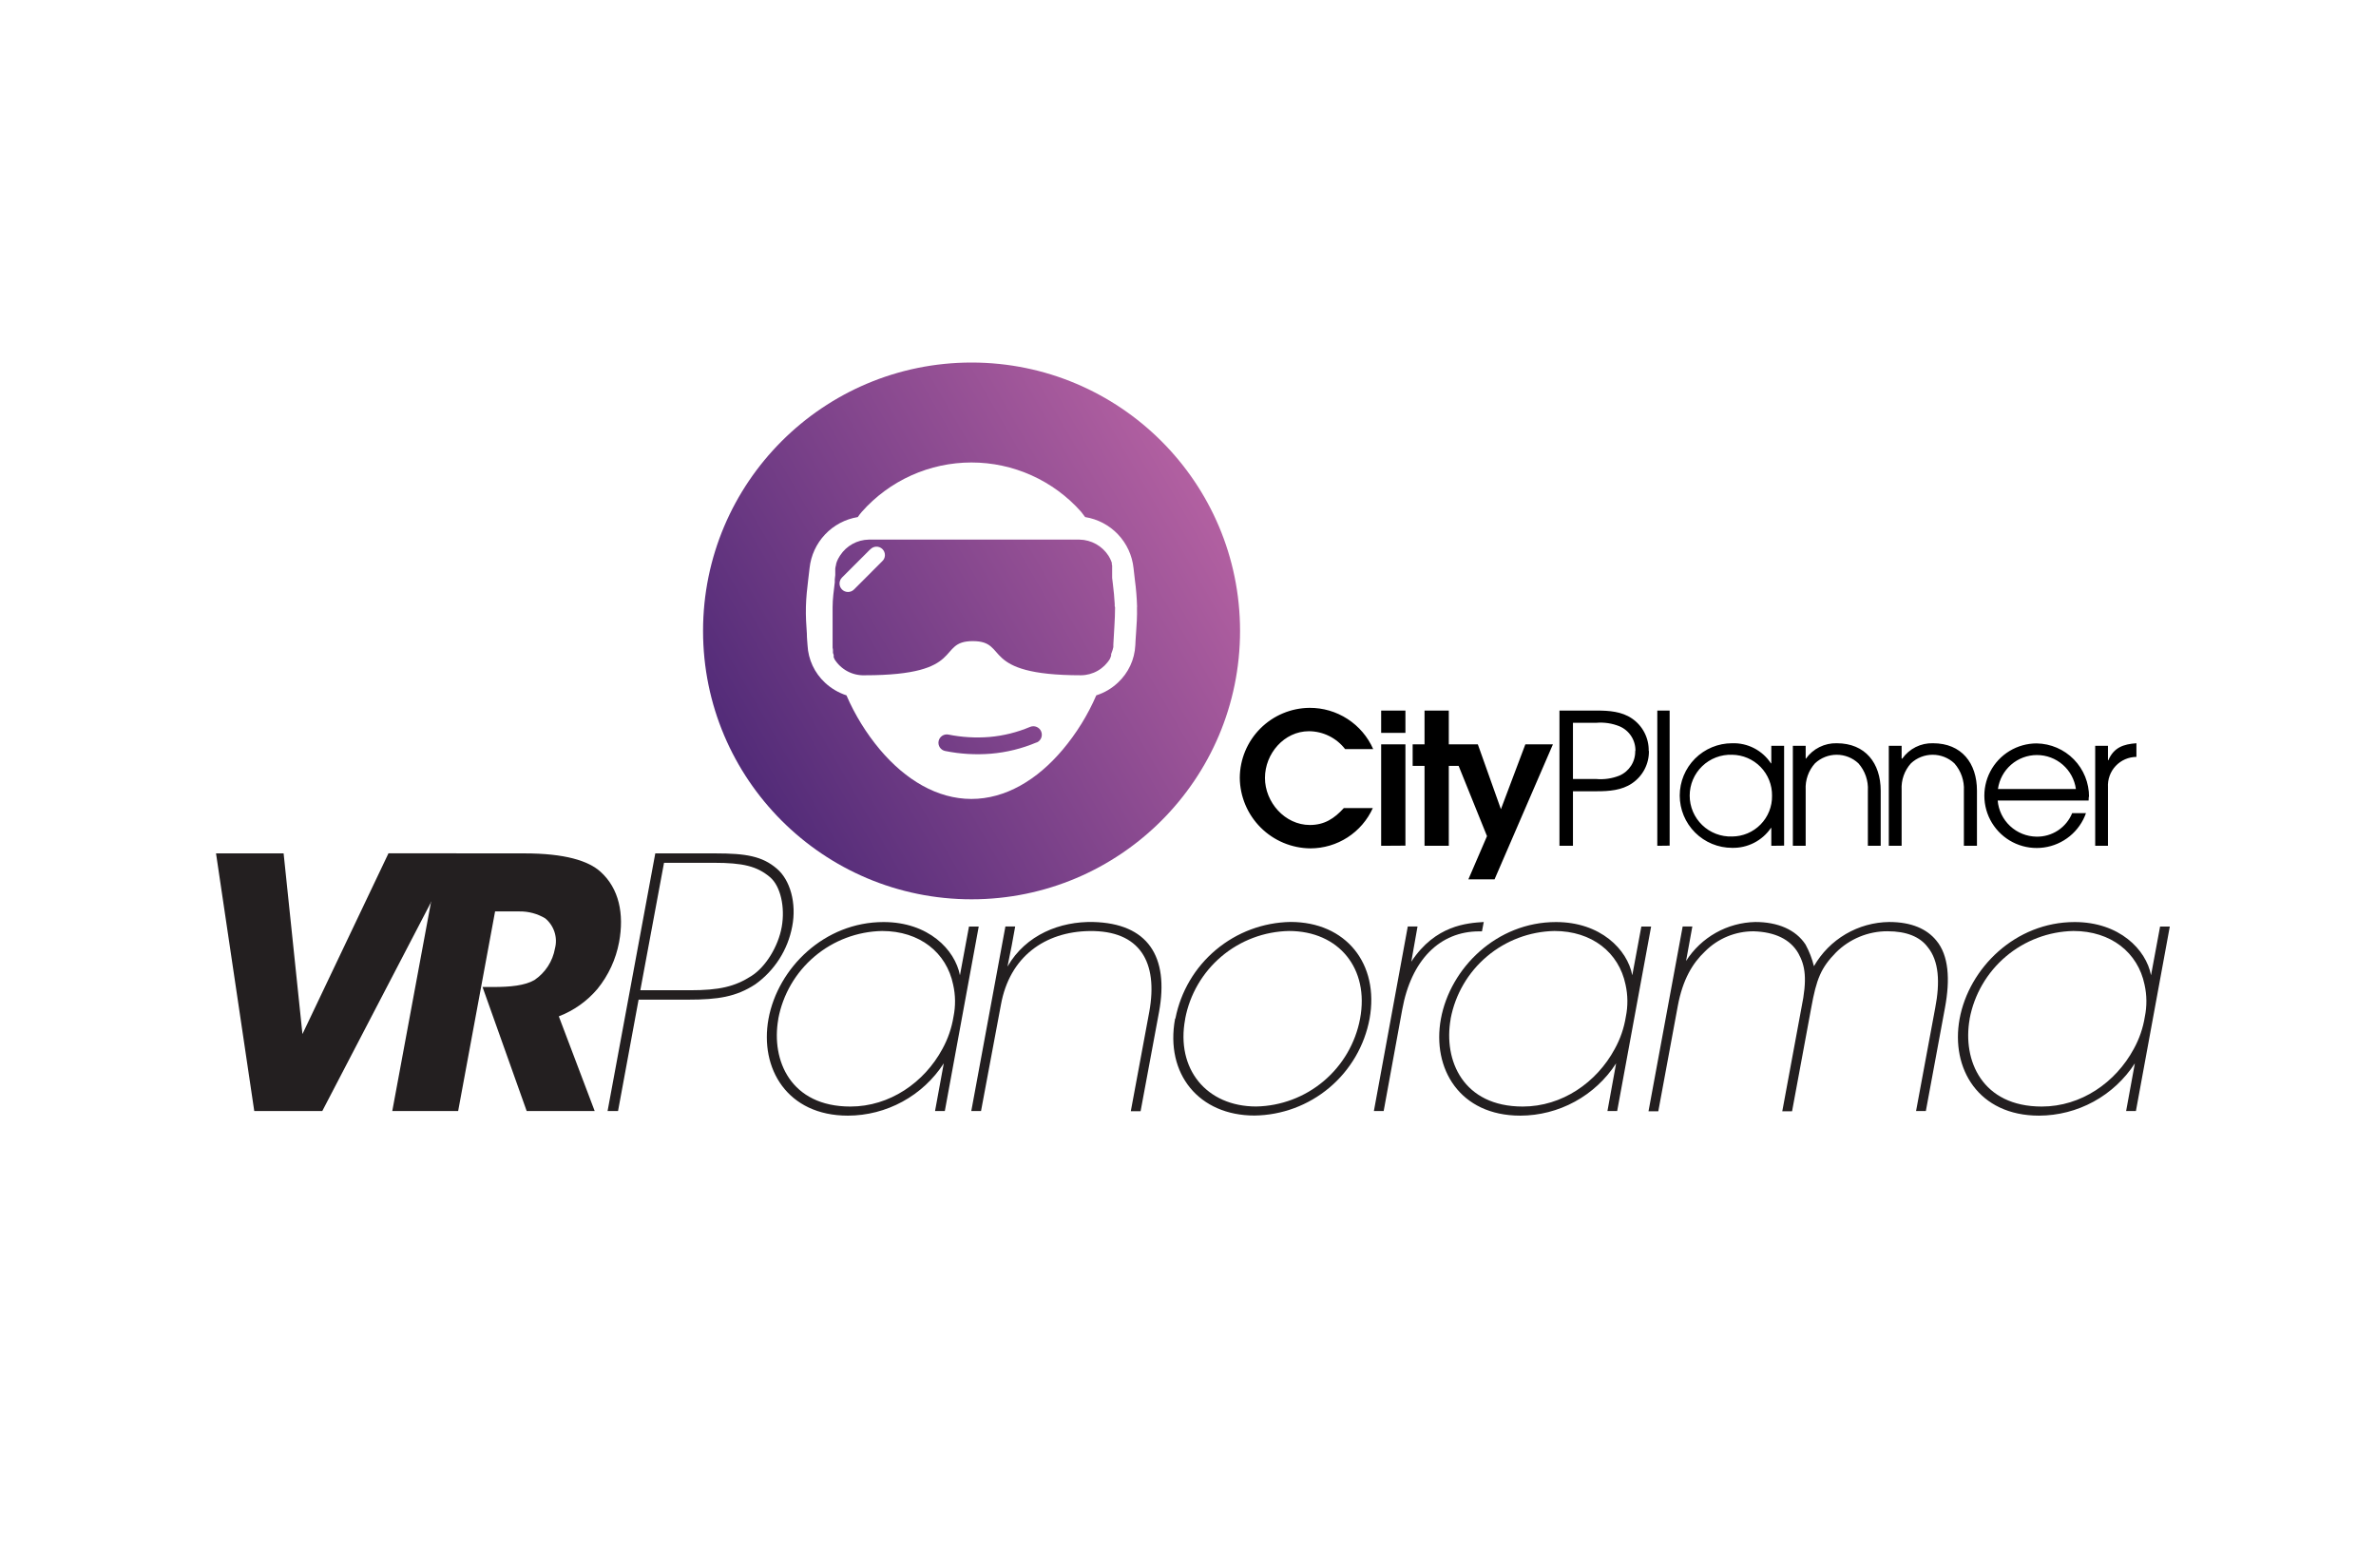<svg width="2250" height="1485" viewBox="0 0 2250 1485" fill="none" xmlns="http://www.w3.org/2000/svg">
<g filter="url(#filter0_d)">
<path d="M920.031 847.695C1060.46 847.695 1174.29 733.899 1174.29 593.524C1174.29 453.15 1060.46 339.354 920.031 339.354C779.607 339.354 665.77 453.15 665.77 593.524C665.77 733.899 779.607 847.695 920.031 847.695Z" fill="url(#paint0_linear)"/>
<path d="M823.966 516.361L797.41 542.908C796.659 543.646 796.06 544.525 795.649 545.494C795.237 546.464 795.02 547.505 795.011 548.558C794.992 550.685 795.82 552.732 797.311 554.249C798.803 555.766 800.836 556.629 802.964 556.648C805.091 556.666 807.139 555.839 808.657 554.348L835.213 527.752C836.048 527.038 836.727 526.158 837.207 525.169C837.686 524.179 837.955 523.102 837.998 522.003C838.041 520.905 837.856 519.809 837.455 518.785C837.054 517.762 836.446 516.832 835.668 516.055C834.89 515.277 833.96 514.669 832.936 514.268C831.912 513.867 830.816 513.683 829.717 513.725C828.619 513.768 827.54 514.037 826.551 514.517C825.561 514.996 824.681 515.674 823.966 516.51" fill="white"/>
<path d="M1076.79 570.692C1076.53 562.177 1075.84 553.68 1074.71 545.235L1073.42 533.993C1072.15 522.027 1066.98 510.812 1058.69 502.083C1050.41 493.354 1039.48 487.598 1027.59 485.704C1026.35 484.07 1025.12 482.535 1023.83 480.752C1010.81 466.054 994.82 454.285 976.915 446.226C959.009 438.166 939.595 433.998 919.958 433.998C900.32 433.998 880.907 438.166 863.001 446.226C845.095 454.285 829.105 466.054 816.088 480.752C814.8 482.287 813.512 483.872 812.273 485.704C800.422 487.655 789.539 493.441 781.295 502.174C773.052 510.906 767.904 522.102 766.643 534.042L765.305 545.335C764.364 553.259 763.422 561.233 763.175 570.593C762.927 579.954 763.521 587.878 764.066 596C764.066 600.359 764.611 604.717 764.71 607.094C765.388 620.645 771.345 633.391 781.308 642.605C787.118 648.004 794.032 652.077 801.571 654.541C809.623 673.159 820.337 690.509 833.379 706.048C857.507 734.576 887.531 752.653 919.883 752.653C952.236 752.653 982.21 734.576 1006.29 706.048C1019.36 690.525 1030.1 673.172 1038.15 654.541C1045.74 652.139 1052.7 648.06 1058.51 642.605C1068.5 633.411 1074.46 620.652 1075.11 607.094C1075.11 604.667 1075.55 600.111 1075.8 595.703C1076.34 587.729 1076.94 579.756 1076.69 570.94L1076.79 570.692ZM981.615 699.115C967.823 704.952 953.19 708.563 938.264 709.812C923.814 710.982 909.271 710.115 895.062 707.237C894.04 707.035 893.068 706.635 892.202 706.058C891.335 705.481 890.591 704.739 890.011 703.874C889.431 703.009 889.028 702.039 888.823 701.019C888.619 699.998 888.617 698.947 888.819 697.926C889.021 696.905 889.422 695.934 889.999 695.067C890.576 694.201 891.318 693.457 892.183 692.878C893.048 692.298 894.019 691.895 895.04 691.69C896.061 691.486 897.112 691.484 898.133 691.686C910.896 694.241 923.952 695.008 936.926 693.964C950.199 692.828 963.208 689.602 975.472 684.405C977.443 683.591 979.657 683.593 981.627 684.41C983.596 685.227 985.161 686.793 985.975 688.764C986.79 690.734 986.788 692.947 985.971 694.916C985.153 696.885 983.586 698.449 981.615 699.263V699.115ZM1055.93 571.237C1055.93 582.925 1054.84 594.663 1054.3 606.351V607.094V608.382V608.828C1053.92 610.69 1053.37 612.513 1052.66 614.276L1052.22 615.415V616.059V616.306V616.752V617.049L1051.77 617.99V618.436L1051.23 619.377V619.724C1048.38 624.509 1044.34 628.479 1039.5 631.247C1034.67 634.014 1029.2 635.487 1023.63 635.523C974.877 635.523 958.032 627.4 949.015 619.377C939.998 611.354 938.76 603.182 921.27 603.182C903.781 603.182 902.493 611.254 893.476 619.377C884.459 627.499 867.664 635.523 818.912 635.523C813.16 635.741 807.454 634.419 802.384 631.694C797.315 628.969 793.066 624.938 790.077 620.021V619.575L789.829 619.228L789.483 618.634V618.139V617.792V617.445V617V616.702V616.356L789.037 615.019L788.789 614.276V613.929V613.483V612.988V612.493V611.948V611.502C788.789 610.809 788.541 610.115 788.442 609.422V609.125V607.837V604.172V601.448V600.408V599.368V597.635V596.149V594.118V591.691V590.107V586.541V585.055V578.815V575.298C788.442 573.911 788.442 572.525 788.442 571.138C788.442 563.214 789.582 555.339 790.523 547.464V545.384V544.641L790.969 540.679V540.283V539.54V537.806V537.311V534.538C791.111 533.33 791.36 532.136 791.712 530.972V530.526C791.712 529.882 792.108 529.238 792.307 528.595V528.248C793.138 526.148 794.184 524.14 795.428 522.255L795.676 521.908C798.614 517.433 802.6 513.74 807.288 511.151C811.975 508.562 817.224 507.155 822.578 507.05H1022.34C1027.8 507.156 1033.15 508.602 1037.92 511.262C1042.69 513.923 1046.73 517.715 1049.69 522.305C1050.68 523.874 1051.53 525.532 1052.22 527.257L1052.46 527.951L1052.86 528.941V529.337V530.031V530.427L1053.16 531.566V532.606V532.903V533.547V534.538V535.083V537.559V538.648V540.58V541.769V543.254L1053.9 549.396C1054.64 555.537 1055.29 561.678 1055.59 567.869V569.603V569.999L1055.93 571.237Z" fill="white"/>
<path d="M204.562 804.211H268.574L286.41 975.325L367.861 804.161H432.268L305.187 1048.23H240.779L204.562 804.211Z" fill="#231F20"/>
<path d="M416.709 804.212H496.525C534.823 804.212 557.217 811.146 568.761 821.695C586.25 837.494 591.204 861.613 586.25 888.308C583.226 904.502 576.21 919.686 565.837 932.486C556.014 944.126 543.401 953.089 529.175 958.537L563.162 1048.23H498.754L456.939 930.752H467.195C482.999 930.752 496.921 929.465 506.087 924.165C511.182 920.726 515.532 916.296 518.878 911.139C522.223 905.983 524.495 900.206 525.558 894.152C526.875 889.035 526.707 883.65 525.075 878.624C523.444 873.599 520.415 869.142 516.343 865.774C508.973 861.348 500.514 859.066 491.917 859.186H468.83L433.851 1048.23H371.475L416.709 804.212Z" fill="#231F20"/>
<path d="M677.314 804.212C706.347 804.212 721.904 806.837 735.677 818.723C748.212 829.272 754.504 851.361 750.193 873.45C746.052 895.541 733.517 915.172 715.215 928.227C697.082 940.063 679.94 942.738 651.551 942.738H604.731L585.26 1048.23H575.352L620.536 804.212H677.314ZM606.366 933.823H653.532C680.93 933.823 695.744 930.505 711.598 920.302C725.124 911.734 737.015 892.27 740.285 873.797C743.554 855.323 739.294 835.216 729.088 826.648C716.9 816.395 703.671 813.127 675.976 813.127H628.81L606.366 933.823Z" fill="#231F20"/>
<path d="M894.713 1048.23H885.449L893.723 1003.06C883.914 1018.22 870.475 1030.69 854.625 1039.33C838.775 1047.98 821.015 1052.54 802.957 1052.59C745.585 1052.59 719.178 1008.01 727.749 960.914C736.667 912.774 780.563 869.24 836.747 869.24C879.008 869.24 904.375 895.291 909.032 919.658L917.603 873.499H926.818L894.713 1048.23ZM737.014 961.161C730.078 1000.44 748.855 1043.97 805.286 1043.97C842.543 1043.97 875.243 1021.19 892.385 989.49C897.646 979.957 901.216 969.585 902.938 958.833C904.988 948.804 904.87 938.453 902.591 928.474C896.348 898.163 870.932 877.709 835.31 877.709C811.867 878.159 789.294 886.668 771.392 901.804C753.489 916.94 741.348 937.779 737.014 960.815V961.161Z" fill="#231F20"/>
<path d="M952.085 873.449H961.349C959.368 885.335 957.039 896.875 954.066 911.386C971.556 881.027 1004.21 868.496 1035.22 869.19C1087.04 870.477 1107.16 901.828 1097.6 954.277L1080.11 1048.38H1070.84L1088.33 954.277C1096.9 907.078 1079.46 877.065 1031.6 877.758C989.689 878.402 956.048 901.828 947.824 947.689L928.997 1048.23H919.782L952.085 873.449Z" fill="#231F20"/>
<path d="M1113.11 960.468C1118.08 935.076 1131.61 912.158 1151.45 895.537C1171.29 878.916 1196.22 869.599 1222.1 869.141C1274.57 869.141 1306.33 908.762 1296.96 960.814C1292.19 986.332 1278.73 1009.41 1258.85 1026.12C1238.98 1042.84 1213.93 1052.15 1187.97 1052.49C1135.5 1052.49 1103.15 1013.26 1112.76 960.814L1113.11 960.468ZM1122.32 961.112C1113.4 1008.31 1142.44 1043.92 1189.6 1043.92C1213.05 1043.47 1235.63 1034.97 1253.54 1019.83C1271.45 1004.69 1283.6 983.854 1287.95 960.814C1296.87 913.318 1267.83 877.709 1220.62 877.709C1197.17 878.159 1174.6 886.668 1156.7 901.804C1138.8 916.94 1126.66 937.779 1122.32 960.814V961.112Z" fill="#231F20"/>
<path d="M1333.13 873.449H1342.35L1336.45 906.78C1359.19 872.112 1389.56 870.18 1405.07 869.189L1403.38 878.055H1400.76C1363.5 878.055 1336.35 905.096 1327.83 952.345L1310.29 1048.23H1301.03L1333.13 873.449Z" fill="#231F20"/>
<path d="M1531.41 1048.23H1522.19L1530.42 1003.06C1520.62 1018.22 1507.19 1030.68 1491.35 1039.33C1475.5 1047.98 1457.75 1052.54 1439.7 1052.59C1382.28 1052.59 1355.87 1008.01 1364.49 960.914C1373.36 912.774 1417.26 869.24 1473.49 869.24C1515.7 869.24 1541.12 895.291 1545.73 919.658L1554.3 873.499H1563.56L1531.41 1048.23ZM1373.71 961.161C1366.77 1000.44 1385.6 1043.97 1441.98 1043.97C1479.29 1043.97 1511.94 1021.19 1529.08 989.49C1534.36 979.966 1537.93 969.59 1539.63 958.833C1541.67 948.805 1541.57 938.46 1539.33 928.474C1533.04 898.163 1507.63 877.709 1472 877.709C1448.56 878.159 1425.99 886.668 1408.09 901.804C1390.18 916.94 1378.04 937.779 1373.71 960.815V961.161Z" fill="#231F20"/>
<path d="M1593.44 873.449H1602.6L1596.66 906.087C1603.71 895.008 1613.4 885.843 1624.85 879.406C1636.3 872.969 1649.17 869.46 1662.3 869.189C1683.46 869.189 1700.6 876.42 1709.82 890.585C1713.32 897.038 1715.98 903.912 1717.74 911.039C1724.95 898.467 1735.31 887.992 1747.8 880.652C1760.3 873.312 1774.5 869.361 1788.99 869.189C1810.14 869.189 1824.66 875.776 1833.58 886.672C1845.47 900.837 1846.81 923.57 1841.85 950.314L1823.72 1048.23H1814.45L1832.59 950.562C1837.25 926.492 1836.25 905.988 1825.35 892.814C1818.12 883.255 1805.54 877.956 1787.4 877.956C1778.35 877.935 1769.37 879.7 1761 883.15C1752.63 886.601 1745.01 891.668 1738.6 898.063C1724.38 912.575 1720.12 923.124 1715.17 950.512L1697.03 1048.43H1687.77L1705.9 950.562C1711.55 923.173 1709.57 910.643 1702.93 898.757C1695.35 885.583 1680.83 878.649 1660.72 878.005C1652.14 877.955 1643.63 879.621 1635.7 882.904C1627.77 886.187 1620.58 891.021 1614.54 897.122C1603 908.018 1593.44 923.52 1588.78 948.927L1570.35 1048.48H1561.08L1593.44 873.449Z" fill="#231F20"/>
<path d="M2022.64 1048.23H2013.37L2021.65 1003.06C2011.84 1018.21 1998.41 1030.67 1982.57 1039.32C1966.73 1047.97 1948.98 1052.53 1930.93 1052.59C1873.51 1052.59 1847.1 1008.01 1855.68 960.914C1864.59 912.774 1908.49 869.24 1964.67 869.24C2006.93 869.24 2032.35 895.291 2036.96 919.658L2045.53 873.499H2054.74L2022.64 1048.23ZM1865.19 961.161C1858.25 1000.44 1877.08 1043.97 1933.46 1043.97C1970.77 1043.97 2003.42 1021.19 2020.56 989.49C2025.84 979.966 2029.41 969.59 2031.11 958.833C2033.15 948.805 2033.05 938.46 2030.81 928.474C2024.52 898.163 1999.11 877.709 1963.48 877.709C1940.03 878.161 1917.46 886.677 1899.55 901.823C1881.65 916.969 1869.51 937.82 1865.19 960.864V961.161Z" fill="#231F20"/>
<path d="M2023.13 712.833V699.907C2010.9 700.749 2001.73 703.869 1996.53 716.003H1996.18V702.334H1984.09V797.029H1996.18V741.559C1995.97 737.88 1996.5 734.196 1997.76 730.732C1999.01 727.267 2000.96 724.094 2003.48 721.406C2006.01 718.719 2009.05 716.573 2012.43 715.099C2015.81 713.625 2019.45 712.854 2023.13 712.833ZM1300.38 705.454C1295.24 693.775 1286.79 683.854 1276.07 676.912C1265.36 669.97 1252.85 666.308 1240.09 666.377C1222.58 666.533 1205.83 673.573 1193.47 685.974C1181.11 698.374 1174.13 715.14 1174.04 732.644C1174.2 750.324 1181.3 767.235 1193.81 779.733C1206.32 792.23 1223.24 799.313 1240.93 799.455C1253.41 799.44 1265.62 795.83 1276.1 789.058C1286.59 782.287 1294.89 772.639 1300.04 761.27H1272.59C1263.57 771.176 1254.26 777.317 1240.43 777.317C1216.7 777.317 1197.88 755.723 1197.88 732.743C1197.88 709.763 1216.01 688.516 1239.54 688.516C1246.16 688.553 1252.68 690.097 1258.62 693.032C1264.55 695.967 1269.73 700.216 1273.78 705.454H1300.38ZM1330.9 690.051V668.953H1307.91V690.051H1330.9ZM1330.9 796.88V700.947H1307.91V797.029L1330.9 796.88ZM1371.97 700.947V668.953H1348.99V700.947H1337.74V721.352H1348.99V797.029H1371.97V721.352H1381.29L1408.14 787.866L1390.5 828.825H1415.28L1470.57 700.947H1444.46L1421.32 762.36L1399.47 700.947H1371.97ZM1548.5 707.187C1548.63 712.113 1547.28 716.963 1544.63 721.118C1541.98 725.274 1538.15 728.545 1533.64 730.514C1526.66 733.312 1519.13 734.432 1511.64 733.783H1489.54V680.542H1511.64C1519.13 679.887 1526.67 681.024 1533.64 683.86C1538.19 685.799 1542.06 689.057 1544.75 693.215C1547.43 697.373 1548.81 702.24 1548.7 707.187H1548.5ZM1561.28 707.187C1561.4 701.142 1560.01 695.163 1557.23 689.792C1554.46 684.421 1550.38 679.828 1545.38 676.431C1535.72 669.844 1523.78 668.953 1512.33 668.953H1476.76V797.029H1489.54V745.372H1512.33C1523.78 745.372 1535.72 744.481 1545.38 737.943C1550.42 734.566 1554.53 729.982 1557.34 724.611C1560.15 719.239 1561.58 713.25 1561.48 707.187H1561.28ZM1581.1 796.88V668.953H1569.41V797.029L1581.1 796.88ZM1678.06 749.681C1678.14 754.705 1677.22 759.694 1675.35 764.359C1673.49 769.024 1670.71 773.272 1667.19 776.857C1663.67 780.441 1659.47 783.291 1654.84 785.241C1650.21 787.19 1645.23 788.2 1640.21 788.213C1635.01 788.399 1629.82 787.536 1624.96 785.674C1620.1 783.813 1615.67 780.992 1611.92 777.379C1608.17 773.767 1605.2 769.437 1603.16 764.648C1601.13 759.86 1600.08 754.71 1600.08 749.508C1600.08 744.305 1601.13 739.156 1603.16 734.367C1605.2 729.579 1608.17 725.249 1611.92 721.636C1615.67 718.024 1620.1 715.203 1624.96 713.342C1629.82 711.48 1635.01 710.617 1640.21 710.803C1645.25 710.854 1650.23 711.903 1654.87 713.888C1659.51 715.873 1663.71 718.755 1667.23 722.368C1670.74 725.982 1673.51 730.256 1675.37 734.943C1677.23 739.631 1678.14 744.639 1678.06 749.681ZM1689.5 796.88V702.334H1677.37V718.925H1677.02C1673.03 712.866 1667.55 707.934 1661.1 704.603C1654.65 701.272 1647.46 699.655 1640.21 699.907C1627.07 699.907 1614.46 705.125 1605.17 714.413C1595.88 723.701 1590.66 736.298 1590.66 749.434C1590.66 762.569 1595.88 775.166 1605.17 784.454C1614.46 793.742 1627.07 798.96 1640.21 798.96C1647.43 799.14 1654.58 797.513 1661 794.226C1667.43 790.939 1672.94 786.097 1677.02 780.14H1677.37V797.029L1689.5 796.88ZM1780.96 797.029V744.828C1780.96 718.777 1766.45 699.907 1739.3 699.907C1733.63 699.767 1728.02 701.016 1722.95 703.546C1717.88 706.076 1713.51 709.809 1710.21 714.418H1709.92V702.334H1697.78V797.029H1709.92V743.986C1709.67 739.434 1710.32 734.878 1711.83 730.578C1713.34 726.277 1715.69 722.318 1718.73 718.925C1724.31 713.706 1731.66 710.801 1739.3 710.801C1746.93 710.801 1754.28 713.706 1759.86 718.925C1766.14 726.045 1769.36 735.351 1768.82 744.828V797.029H1780.96ZM1872.12 797.029V744.828C1872.12 718.777 1857.61 699.907 1830.46 699.907C1824.79 699.74 1819.18 700.978 1814.11 703.51C1809.05 706.043 1804.69 709.79 1801.42 714.418H1800.78V702.334H1788.64V797.029H1800.78V743.986C1800.53 739.434 1801.18 734.878 1802.69 730.578C1804.21 726.277 1806.55 722.318 1809.6 718.925C1815.17 713.706 1822.52 710.801 1830.16 710.801C1837.8 710.801 1845.15 713.706 1850.72 718.925C1857.01 726.04 1860.25 735.345 1859.74 744.828V797.029H1872.12ZM1965.81 743.243H1891.99C1893.22 734.327 1897.63 726.156 1904.42 720.242C1911.2 714.327 1919.9 711.069 1928.9 711.069C1937.9 711.069 1946.6 714.327 1953.39 720.242C1960.17 726.156 1964.59 734.327 1965.81 743.243ZM1978.25 750.721C1978.33 737.456 1973.17 724.695 1963.89 715.208C1954.62 705.722 1941.97 700.277 1928.7 700.056C1919.62 700.047 1910.7 702.536 1902.94 707.251C1895.17 711.966 1888.85 718.725 1884.67 726.788C1880.49 734.851 1878.61 743.909 1879.23 752.97C1879.85 762.032 1882.95 770.747 1888.2 778.165C1893.44 785.582 1900.62 791.415 1908.96 795.026C1917.3 798.637 1926.47 799.887 1935.47 798.639C1944.47 797.391 1952.95 793.693 1959.99 787.95C1967.03 782.206 1972.35 774.639 1975.37 766.075H1962.29C1959.57 772.786 1954.87 778.513 1948.82 782.493C1942.77 786.474 1935.65 788.52 1928.41 788.362C1919.14 788.211 1910.26 784.627 1903.49 778.304C1896.71 771.981 1892.53 763.37 1891.74 754.139H1977.85C1977.85 752.801 1978 751.761 1978 750.573L1978.25 750.721Z" fill="black"/>
</g>
<defs>
<filter id="filter0_d" x="137" y="272" width="1975" height="855" filterUnits="userSpaceOnUse" color-interpolation-filters="sRGB">
<feFlood flood-opacity="0" result="BackgroundImageFix"/>
<feColorMatrix in="SourceAlpha" type="matrix" values="0 0 0 0 0 0 0 0 0 0 0 0 0 0 0 0 0 0 127 0"/>
<feOffset dy="4"/>
<feGaussianBlur stdDeviation="4.5"/>
<feColorMatrix type="matrix" values="0 0 0 0 0 0 0 0 0 0 0 0 0 0 0 0 0 0 0.12 0"/>
<feBlend mode="normal" in2="BackgroundImageFix" result="effect1_dropShadow"/>
<feBlend mode="normal" in="SourceGraphic" in2="effect1_dropShadow" result="shape"/>
</filter>
<linearGradient id="paint0_linear" x1="699.757" y1="720.609" x2="1140.18" y2="466.253" gradientUnits="userSpaceOnUse">
<stop stop-color="#522B78"/>
<stop offset="1" stop-color="#B260A1"/>
</linearGradient>
</defs>
</svg>
